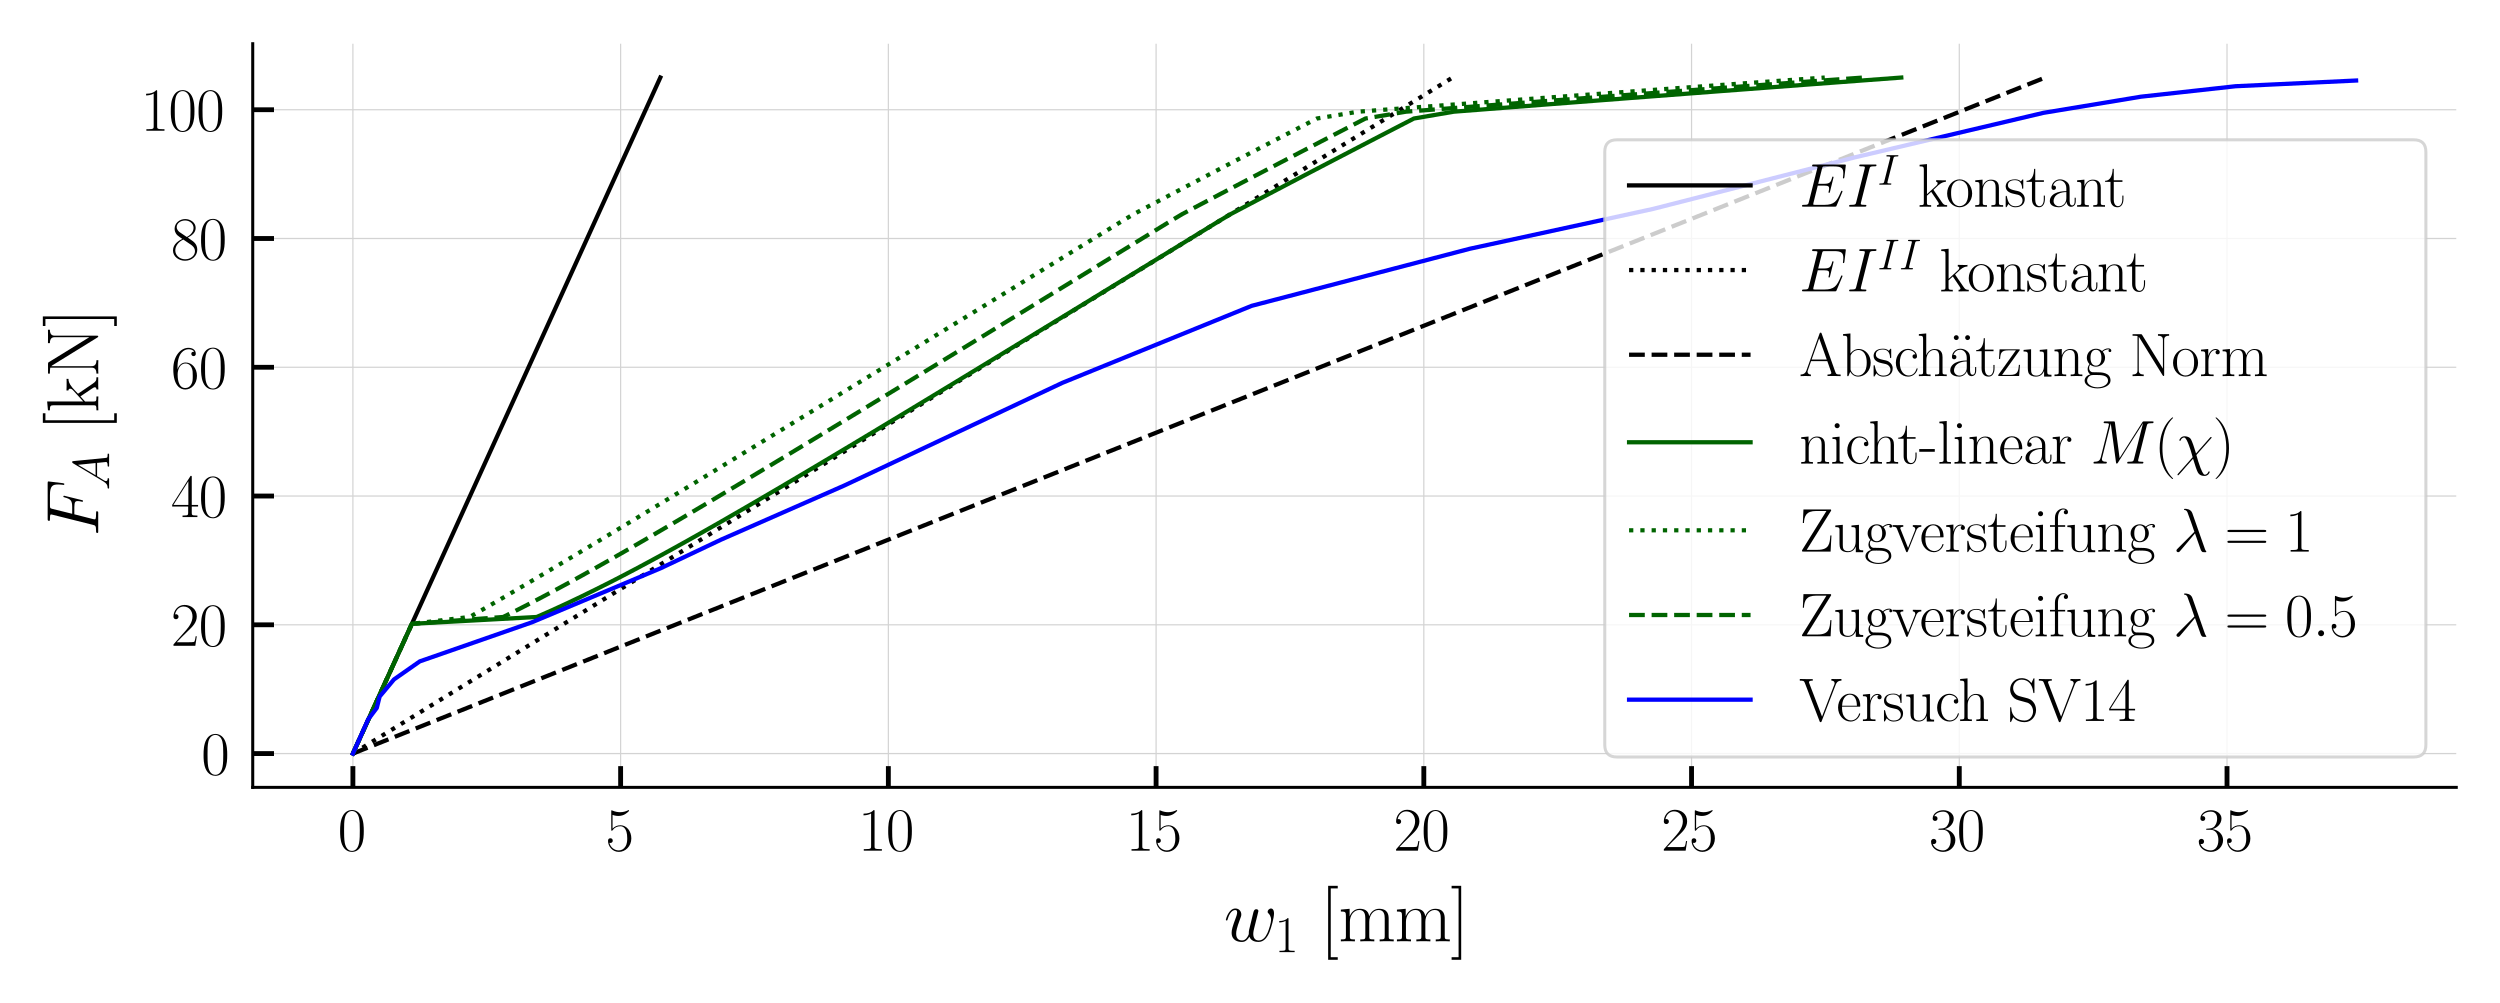 <?xml version="1.0" encoding="utf-8" standalone="no"?>
<!DOCTYPE svg PUBLIC "-//W3C//DTD SVG 1.1//EN"
  "http://www.w3.org/Graphics/SVG/1.1/DTD/svg11.dtd">
<svg xmlns:xlink="http://www.w3.org/1999/xlink" width="411.499pt" height="165.111pt" viewBox="0 0 411.499 165.111" xmlns="http://www.w3.org/2000/svg" version="1.1">
 <defs>
  <style type="text/css">*{stroke-linejoin: round; stroke-linecap: butt}</style>
 </defs>
 <g id="figure_1">
  <g id="patch_1">
   <path d="M 0 165.111 
L 411.499 165.111 
L 411.499 0 
L 0 0 
z
" style="fill: #ffffff"/>
  </g>
  <g id="axes_1">
   <g id="patch_2">
    <path d="M 41.599 129.6 
L 404.299 129.6 
L 404.299 7.2 
L 41.599 7.2 
z
" style="fill: #ffffff"/>
   </g>
   <g id="matplotlib.axis_1">
    <g id="xtick_1">
     <g id="line2d_1">
      <path d="M 58.086 129.6 
L 58.086 7.2 
" clip-path="url(#p70e5ecfa4f)" style="fill: none; stroke: #d3d3d3; stroke-width: 0.2; stroke-linecap: square"/>
     </g>
     <g id="line2d_2">
      <defs>
       <path id="ma77cb1d6ae" d="M 0 0 
L 0 -3.5 
" style="stroke: #000000; stroke-width: 0.8"/>
      </defs>
      <g>
       <use xlink:href="#ma77cb1d6ae" x="58.086" y="129.6" style="stroke: #000000; stroke-width: 0.8"/>
      </g>
     </g>
     <g id="text_1">
      <!-- $\mathdefault{0}$ -->
      <g transform="translate(55.595 140.018) scale(0.1 -0.1)">
       <defs>
        <path id="CMR17-30" d="M 2688 2025 
C 2688 2416 2682 3080 2413 3591 
C 2176 4039 1798 4198 1466 4198 
C 1158 4198 768 4058 525 3597 
C 269 3118 243 2524 243 2025 
C 243 1661 250 1106 448 619 
C 723 -39 1216 -128 1466 -128 
C 1760 -128 2208 -7 2470 600 
C 2662 1042 2688 1559 2688 2025 
z
M 1466 -26 
C 1056 -26 813 325 723 812 
C 653 1188 653 1738 653 2096 
C 653 2588 653 2997 736 3387 
C 858 3929 1216 4096 1466 4096 
C 1728 4096 2067 3923 2189 3400 
C 2272 3036 2278 2607 2278 2096 
C 2278 1680 2278 1169 2202 792 
C 2067 95 1690 -26 1466 -26 
z
" transform="scale(0.016)"/>
       </defs>
       <use xlink:href="#CMR17-30" transform="scale(0.996)"/>
      </g>
     </g>
    </g>
    <g id="xtick_2">
     <g id="line2d_3">
      <path d="M 102.154 129.6 
L 102.154 7.2 
" clip-path="url(#p70e5ecfa4f)" style="fill: none; stroke: #d3d3d3; stroke-width: 0.2; stroke-linecap: square"/>
     </g>
     <g id="line2d_4">
      <g>
       <use xlink:href="#ma77cb1d6ae" x="102.154" y="129.6" style="stroke: #000000; stroke-width: 0.8"/>
      </g>
     </g>
     <g id="text_2">
      <!-- $\mathdefault{5}$ -->
      <g transform="translate(99.663 140.018) scale(0.1 -0.1)">
       <defs>
        <path id="CMR17-35" d="M 730 3692 
C 794 3666 1056 3584 1325 3584 
C 1920 3584 2246 3911 2432 4100 
C 2432 4157 2432 4192 2394 4192 
C 2387 4192 2374 4192 2323 4163 
C 2099 4058 1837 3973 1517 3973 
C 1325 3973 1037 3999 723 4139 
C 653 4171 640 4171 634 4171 
C 602 4171 595 4164 595 4037 
L 595 2203 
C 595 2089 595 2057 659 2057 
C 691 2057 704 2070 736 2114 
C 941 2401 1222 2522 1542 2522 
C 1766 2522 2246 2382 2246 1289 
C 2246 1085 2246 715 2054 421 
C 1894 159 1645 25 1370 25 
C 947 25 518 320 403 814 
C 429 807 480 795 506 795 
C 589 795 749 840 749 1038 
C 749 1210 627 1280 506 1280 
C 358 1280 262 1190 262 1011 
C 262 454 704 -128 1382 -128 
C 2042 -128 2669 440 2669 1264 
C 2669 2030 2170 2624 1549 2624 
C 1222 2624 947 2503 730 2274 
L 730 3692 
z
" transform="scale(0.016)"/>
       </defs>
       <use xlink:href="#CMR17-35" transform="scale(0.996)"/>
      </g>
     </g>
    </g>
    <g id="xtick_3">
     <g id="line2d_5">
      <path d="M 146.223 129.6 
L 146.223 7.2 
" clip-path="url(#p70e5ecfa4f)" style="fill: none; stroke: #d3d3d3; stroke-width: 0.2; stroke-linecap: square"/>
     </g>
     <g id="line2d_6">
      <g>
       <use xlink:href="#ma77cb1d6ae" x="146.223" y="129.6" style="stroke: #000000; stroke-width: 0.8"/>
      </g>
     </g>
     <g id="text_3">
      <!-- $\mathdefault{10}$ -->
      <g transform="translate(141.241 140.018) scale(0.1 -0.1)">
       <defs>
        <path id="CMR17-31" d="M 1702 4058 
C 1702 4192 1696 4192 1606 4192 
C 1357 3916 979 3827 621 3827 
C 602 3827 570 3827 563 3808 
C 557 3795 557 3782 557 3648 
C 755 3648 1088 3686 1344 3839 
L 1344 461 
C 1344 236 1331 160 781 160 
L 589 160 
L 589 0 
C 896 0 1216 0 1523 0 
C 1830 0 2150 0 2458 0 
L 2458 160 
L 2266 160 
C 1715 160 1702 230 1702 458 
L 1702 4058 
z
" transform="scale(0.016)"/>
       </defs>
       <use xlink:href="#CMR17-31" transform="scale(0.996)"/>
       <use xlink:href="#CMR17-30" transform="translate(45.69 0) scale(0.996)"/>
      </g>
     </g>
    </g>
    <g id="xtick_4">
     <g id="line2d_7">
      <path d="M 190.291 129.6 
L 190.291 7.2 
" clip-path="url(#p70e5ecfa4f)" style="fill: none; stroke: #d3d3d3; stroke-width: 0.2; stroke-linecap: square"/>
     </g>
     <g id="line2d_8">
      <g>
       <use xlink:href="#ma77cb1d6ae" x="190.291" y="129.6" style="stroke: #000000; stroke-width: 0.8"/>
      </g>
     </g>
     <g id="text_4">
      <!-- $\mathdefault{15}$ -->
      <g transform="translate(185.31 140.018) scale(0.1 -0.1)">
       <use xlink:href="#CMR17-31" transform="scale(0.996)"/>
       <use xlink:href="#CMR17-35" transform="translate(45.69 0) scale(0.996)"/>
      </g>
     </g>
    </g>
    <g id="xtick_5">
     <g id="line2d_9">
      <path d="M 234.36 129.6 
L 234.36 7.2 
" clip-path="url(#p70e5ecfa4f)" style="fill: none; stroke: #d3d3d3; stroke-width: 0.2; stroke-linecap: square"/>
     </g>
     <g id="line2d_10">
      <g>
       <use xlink:href="#ma77cb1d6ae" x="234.36" y="129.6" style="stroke: #000000; stroke-width: 0.8"/>
      </g>
     </g>
     <g id="text_5">
      <!-- $\mathdefault{20}$ -->
      <g transform="translate(229.378 140.018) scale(0.1 -0.1)">
       <defs>
        <path id="CMR17-32" d="M 2669 989 
L 2554 989 
C 2490 536 2438 459 2413 420 
C 2381 369 1920 369 1830 369 
L 602 369 
C 832 619 1280 1072 1824 1597 
C 2214 1967 2669 2402 2669 3035 
C 2669 3790 2067 4224 1395 4224 
C 691 4224 262 3604 262 3030 
C 262 2780 448 2748 525 2748 
C 589 2748 781 2787 781 3010 
C 781 3207 614 3264 525 3264 
C 486 3264 448 3258 422 3245 
C 544 3790 915 4058 1306 4058 
C 1862 4058 2227 3617 2227 3035 
C 2227 2479 1901 2000 1536 1584 
L 262 146 
L 262 0 
L 2515 0 
L 2669 989 
z
" transform="scale(0.016)"/>
       </defs>
       <use xlink:href="#CMR17-32" transform="scale(0.996)"/>
       <use xlink:href="#CMR17-30" transform="translate(45.69 0) scale(0.996)"/>
      </g>
     </g>
    </g>
    <g id="xtick_6">
     <g id="line2d_11">
      <path d="M 278.428 129.6 
L 278.428 7.2 
" clip-path="url(#p70e5ecfa4f)" style="fill: none; stroke: #d3d3d3; stroke-width: 0.2; stroke-linecap: square"/>
     </g>
     <g id="line2d_12">
      <g>
       <use xlink:href="#ma77cb1d6ae" x="278.428" y="129.6" style="stroke: #000000; stroke-width: 0.8"/>
      </g>
     </g>
     <g id="text_6">
      <!-- $\mathdefault{25}$ -->
      <g transform="translate(273.447 140.018) scale(0.1 -0.1)">
       <use xlink:href="#CMR17-32" transform="scale(0.996)"/>
       <use xlink:href="#CMR17-35" transform="translate(45.69 0) scale(0.996)"/>
      </g>
     </g>
    </g>
    <g id="xtick_7">
     <g id="line2d_13">
      <path d="M 322.497 129.6 
L 322.497 7.2 
" clip-path="url(#p70e5ecfa4f)" style="fill: none; stroke: #d3d3d3; stroke-width: 0.2; stroke-linecap: square"/>
     </g>
     <g id="line2d_14">
      <g>
       <use xlink:href="#ma77cb1d6ae" x="322.497" y="129.6" style="stroke: #000000; stroke-width: 0.8"/>
      </g>
     </g>
     <g id="text_7">
      <!-- $\mathdefault{30}$ -->
      <g transform="translate(317.516 140.018) scale(0.1 -0.1)">
       <defs>
        <path id="CMR17-33" d="M 1414 2157 
C 1984 2157 2234 1662 2234 1090 
C 2234 320 1824 25 1453 25 
C 1114 25 563 194 390 693 
C 422 680 454 680 486 680 
C 640 680 755 782 755 948 
C 755 1133 614 1216 486 1216 
C 378 1216 211 1165 211 926 
C 211 335 787 -128 1466 -128 
C 2176 -128 2720 430 2720 1085 
C 2720 1707 2208 2157 1600 2227 
C 2086 2328 2554 2756 2554 3329 
C 2554 3820 2048 4179 1472 4179 
C 890 4179 378 3829 378 3329 
C 378 3110 544 3072 627 3072 
C 762 3072 877 3155 877 3321 
C 877 3486 762 3569 627 3569 
C 602 3569 570 3569 544 3557 
C 730 3959 1235 4032 1459 4032 
C 1683 4032 2106 3925 2106 3320 
C 2106 3143 2080 2828 1862 2550 
C 1670 2304 1453 2304 1242 2284 
C 1210 2284 1062 2269 1037 2269 
C 992 2263 966 2257 966 2208 
C 966 2163 973 2157 1101 2157 
L 1414 2157 
z
" transform="scale(0.016)"/>
       </defs>
       <use xlink:href="#CMR17-33" transform="scale(0.996)"/>
       <use xlink:href="#CMR17-30" transform="translate(45.69 0) scale(0.996)"/>
      </g>
     </g>
    </g>
    <g id="xtick_8">
     <g id="line2d_15">
      <path d="M 366.565 129.6 
L 366.565 7.2 
" clip-path="url(#p70e5ecfa4f)" style="fill: none; stroke: #d3d3d3; stroke-width: 0.2; stroke-linecap: square"/>
     </g>
     <g id="line2d_16">
      <g>
       <use xlink:href="#ma77cb1d6ae" x="366.565" y="129.6" style="stroke: #000000; stroke-width: 0.8"/>
      </g>
     </g>
     <g id="text_8">
      <!-- $\mathdefault{35}$ -->
      <g transform="translate(361.584 140.018) scale(0.1 -0.1)">
       <use xlink:href="#CMR17-33" transform="scale(0.996)"/>
       <use xlink:href="#CMR17-35" transform="translate(45.69 0) scale(0.996)"/>
      </g>
     </g>
    </g>
    <g id="text_9">
     <!-- $w_{1}$ [mm] -->
     <g transform="translate(201.441 154.922) scale(0.12 -0.12)">
      <defs>
       <path id="CMMI12-77" d="M 2202 390 
C 2342 6 2739 -64 2982 -64 
C 3469 -64 3757 358 3936 798 
C 4083 1169 4320 2012 4320 2389 
C 4320 2778 4122 2816 4064 2816 
C 3910 2816 3770 2663 3770 2535 
C 3770 2459 3814 2414 3846 2389 
C 3904 2331 4070 2159 4070 1827 
C 4070 1609 3891 1009 3757 709 
C 3578 319 3341 64 3008 64 
C 2650 64 2534 332 2534 626 
C 2534 811 2592 1035 2618 1143 
L 2886 2216 
C 2918 2344 2976 2567 2976 2593 
C 2976 2689 2899 2753 2803 2753 
C 2618 2753 2573 2593 2534 2440 
C 2470 2191 2202 1111 2176 971 
C 2150 862 2150 792 2150 651 
C 2150 498 1946 255 1939 243 
C 1869 172 1766 64 1568 64 
C 1062 64 1062 543 1062 651 
C 1062 856 1107 1137 1395 1897 
C 1472 2095 1504 2178 1504 2305 
C 1504 2574 1312 2816 998 2816 
C 410 2816 173 1890 173 1839 
C 173 1814 198 1782 243 1782 
C 301 1782 307 1807 333 1896 
C 493 2454 742 2682 979 2682 
C 1043 2682 1146 2682 1146 2478 
C 1146 2446 1146 2312 1037 2031 
C 736 1233 672 971 672 728 
C 672 57 1222 -64 1549 -64 
C 1658 -64 1946 -64 2202 390 
z
" transform="scale(0.016)"/>
       <path id="CMR17-5b" d="M 1504 -1600 
L 1504 -1377 
L 902 -1377 
L 902 4544 
L 1504 4544 
L 1504 4767 
L 678 4767 
L 678 -1600 
L 1504 -1600 
z
" transform="scale(0.016)"/>
       <path id="CMR17-6d" d="M 4326 1933 
C 4326 2252 4269 2790 3507 2790 
C 3072 2790 2771 2496 2656 2151 
L 2650 2151 
C 2573 2676 2195 2790 1837 2790 
C 1331 2790 1069 2400 973 2144 
L 966 2144 
L 966 2790 
L 211 2720 
L 211 2554 
C 589 2554 646 2515 646 2208 
L 646 428 
C 646 184 621 153 211 153 
L 211 -13 
C 365 0 646 0 813 0 
C 979 0 1267 0 1421 -13 
L 1421 153 
C 1011 153 986 178 986 428 
L 986 1658 
C 986 2247 1344 2688 1792 2688 
C 2266 2688 2317 2266 2317 1958 
L 2317 428 
C 2317 184 2291 153 1882 153 
L 1882 -13 
C 2035 0 2317 0 2483 0 
C 2650 0 2938 0 3091 -13 
L 3091 153 
C 2682 153 2656 178 2656 428 
L 2656 1658 
C 2656 2247 3014 2688 3462 2688 
C 3936 2688 3987 2266 3987 1958 
L 3987 428 
C 3987 184 3962 153 3552 153 
L 3552 -13 
C 3706 0 3987 0 4154 0 
C 4320 0 4608 0 4762 -13 
L 4762 153 
C 4352 153 4326 178 4326 428 
L 4326 1933 
z
" transform="scale(0.016)"/>
       <path id="CMR17-5d" d="M 915 4767 
L 90 4767 
L 90 4544 
L 691 4544 
L 691 -1377 
L 90 -1377 
L 90 -1600 
L 915 -1600 
L 915 4767 
z
" transform="scale(0.016)"/>
      </defs>
      <use xlink:href="#CMMI12-77" transform="scale(0.996)"/>
      <use xlink:href="#CMR17-31" transform="translate(69.732 -14.944) scale(0.697)"/>
      <use xlink:href="#CMR17-5b" transform="translate(132.289 0) scale(0.996)"/>
      <use xlink:href="#CMR17-6d" transform="translate(157.16 0) scale(0.996)"/>
      <use xlink:href="#CMR17-6d" transform="translate(234.08 0) scale(0.996)"/>
      <use xlink:href="#CMR17-5d" transform="translate(311 0) scale(0.996)"/>
     </g>
    </g>
   </g>
   <g id="matplotlib.axis_2">
    <g id="ytick_1">
     <g id="line2d_17">
      <path d="M 41.599 124.036 
L 404.299 124.036 
" clip-path="url(#p70e5ecfa4f)" style="fill: none; stroke: #d3d3d3; stroke-width: 0.2; stroke-linecap: square"/>
     </g>
     <g id="line2d_18">
      <defs>
       <path id="m862b41ce70" d="M 0 0 
L 3.5 0 
" style="stroke: #000000; stroke-width: 0.8"/>
      </defs>
      <g>
       <use xlink:href="#m862b41ce70" x="41.599" y="124.036" style="stroke: #000000; stroke-width: 0.8"/>
      </g>
     </g>
     <g id="text_10">
      <!-- $\mathdefault{0}$ -->
      <g transform="translate(33.118 127.496) scale(0.1 -0.1)">
       <use xlink:href="#CMR17-30" transform="scale(0.996)"/>
      </g>
     </g>
    </g>
    <g id="ytick_2">
     <g id="line2d_19">
      <path d="M 41.599 102.842 
L 404.299 102.842 
" clip-path="url(#p70e5ecfa4f)" style="fill: none; stroke: #d3d3d3; stroke-width: 0.2; stroke-linecap: square"/>
     </g>
     <g id="line2d_20">
      <g>
       <use xlink:href="#m862b41ce70" x="41.599" y="102.842" style="stroke: #000000; stroke-width: 0.8"/>
      </g>
     </g>
     <g id="text_11">
      <!-- $\mathdefault{20}$ -->
      <g transform="translate(28.137 106.301) scale(0.1 -0.1)">
       <use xlink:href="#CMR17-32" transform="scale(0.996)"/>
       <use xlink:href="#CMR17-30" transform="translate(45.69 0) scale(0.996)"/>
      </g>
     </g>
    </g>
    <g id="ytick_3">
     <g id="line2d_21">
      <path d="M 41.599 81.647 
L 404.299 81.647 
" clip-path="url(#p70e5ecfa4f)" style="fill: none; stroke: #d3d3d3; stroke-width: 0.2; stroke-linecap: square"/>
     </g>
     <g id="line2d_22">
      <g>
       <use xlink:href="#m862b41ce70" x="41.599" y="81.647" style="stroke: #000000; stroke-width: 0.8"/>
      </g>
     </g>
     <g id="text_12">
      <!-- $\mathdefault{40}$ -->
      <g transform="translate(28.137 85.106) scale(0.1 -0.1)">
       <defs>
        <path id="CMR17-34" d="M 2150 4122 
C 2150 4256 2144 4256 2029 4256 
L 128 1254 
L 128 1088 
L 1779 1088 
L 1779 457 
C 1779 224 1766 160 1318 160 
L 1197 160 
L 1197 0 
C 1402 0 1747 0 1965 0 
C 2182 0 2528 0 2733 0 
L 2733 160 
L 2611 160 
C 2163 160 2150 224 2150 457 
L 2150 1088 
L 2803 1088 
L 2803 1254 
L 2150 1254 
L 2150 4122 
z
M 1798 3703 
L 1798 1254 
L 256 1254 
L 1798 3703 
z
" transform="scale(0.016)"/>
       </defs>
       <use xlink:href="#CMR17-34" transform="scale(0.996)"/>
       <use xlink:href="#CMR17-30" transform="translate(45.69 0) scale(0.996)"/>
      </g>
     </g>
    </g>
    <g id="ytick_4">
     <g id="line2d_23">
      <path d="M 41.599 60.452 
L 404.299 60.452 
" clip-path="url(#p70e5ecfa4f)" style="fill: none; stroke: #d3d3d3; stroke-width: 0.2; stroke-linecap: square"/>
     </g>
     <g id="line2d_24">
      <g>
       <use xlink:href="#m862b41ce70" x="41.599" y="60.452" style="stroke: #000000; stroke-width: 0.8"/>
      </g>
     </g>
     <g id="text_13">
      <!-- $\mathdefault{60}$ -->
      <g transform="translate(28.137 63.911) scale(0.1 -0.1)">
       <defs>
        <path id="CMR17-36" d="M 678 2176 
C 678 3690 1395 4032 1811 4032 
C 1946 4032 2272 4009 2400 3776 
C 2298 3776 2106 3776 2106 3553 
C 2106 3381 2246 3323 2336 3323 
C 2394 3323 2566 3348 2566 3560 
C 2566 3954 2246 4179 1805 4179 
C 1043 4179 243 3390 243 1984 
C 243 253 966 -128 1478 -128 
C 2099 -128 2688 427 2688 1283 
C 2688 2081 2170 2662 1517 2662 
C 1126 2662 838 2407 678 1960 
L 678 2176 
z
M 1478 25 
C 691 25 691 1200 691 1436 
C 691 1896 909 2560 1504 2560 
C 1613 2560 1926 2560 2138 2120 
C 2253 1870 2253 1609 2253 1289 
C 2253 944 2253 690 2118 434 
C 1978 171 1773 25 1478 25 
z
" transform="scale(0.016)"/>
       </defs>
       <use xlink:href="#CMR17-36" transform="scale(0.996)"/>
       <use xlink:href="#CMR17-30" transform="translate(45.69 0) scale(0.996)"/>
      </g>
     </g>
    </g>
    <g id="ytick_5">
     <g id="line2d_25">
      <path d="M 41.599 39.257 
L 404.299 39.257 
" clip-path="url(#p70e5ecfa4f)" style="fill: none; stroke: #d3d3d3; stroke-width: 0.2; stroke-linecap: square"/>
     </g>
     <g id="line2d_26">
      <g>
       <use xlink:href="#m862b41ce70" x="41.599" y="39.257" style="stroke: #000000; stroke-width: 0.8"/>
      </g>
     </g>
     <g id="text_14">
      <!-- $\mathdefault{80}$ -->
      <g transform="translate(28.137 42.716) scale(0.1 -0.1)">
       <defs>
        <path id="CMR17-38" d="M 1741 2264 
C 2144 2467 2554 2773 2554 3263 
C 2554 3841 1990 4179 1472 4179 
C 890 4179 378 3759 378 3180 
C 378 3021 416 2747 666 2505 
C 730 2442 998 2251 1171 2130 
C 883 1983 211 1634 211 934 
C 211 279 838 -128 1459 -128 
C 2144 -128 2720 362 2720 1010 
C 2720 1590 2330 1857 2074 2029 
L 1741 2264 
z
M 902 2822 
C 851 2854 595 3051 595 3351 
C 595 3739 998 4032 1459 4032 
C 1965 4032 2336 3676 2336 3262 
C 2336 2669 1670 2331 1638 2331 
C 1632 2331 1626 2331 1574 2370 
L 902 2822 
z
M 2080 1519 
C 2176 1449 2483 1240 2483 851 
C 2483 381 2010 25 1472 25 
C 890 25 448 438 448 940 
C 448 1443 838 1862 1280 2060 
L 2080 1519 
z
" transform="scale(0.016)"/>
       </defs>
       <use xlink:href="#CMR17-38" transform="scale(0.996)"/>
       <use xlink:href="#CMR17-30" transform="translate(45.69 0) scale(0.996)"/>
      </g>
     </g>
    </g>
    <g id="ytick_6">
     <g id="line2d_27">
      <path d="M 41.599 18.062 
L 404.299 18.062 
" clip-path="url(#p70e5ecfa4f)" style="fill: none; stroke: #d3d3d3; stroke-width: 0.2; stroke-linecap: square"/>
     </g>
     <g id="line2d_28">
      <g>
       <use xlink:href="#m862b41ce70" x="41.599" y="18.062" style="stroke: #000000; stroke-width: 0.8"/>
      </g>
     </g>
     <g id="text_15">
      <!-- $\mathdefault{100}$ -->
      <g transform="translate(23.155 21.522) scale(0.1 -0.1)">
       <use xlink:href="#CMR17-31" transform="scale(0.996)"/>
       <use xlink:href="#CMR17-30" transform="translate(45.69 0) scale(0.996)"/>
       <use xlink:href="#CMR17-30" transform="translate(91.381 0) scale(0.996)"/>
      </g>
     </g>
    </g>
    <g id="text_16">
     <!-- $F_{A}$ [kN] -->
     <g transform="translate(16.166 88.289) rotate(-90) scale(0.12 -0.12)">
      <defs>
       <path id="CMMI12-46" d="M 1901 2055 
L 2515 2055 
C 3002 2055 3040 1946 3040 1761 
C 3040 1678 3027 1589 2995 1448 
C 2982 1423 2976 1391 2976 1378 
C 2976 1333 3002 1308 3046 1308 
C 3098 1308 3104 1333 3130 1435 
L 3501 2935 
C 3501 2961 3482 2999 3437 2999 
C 3379 2999 3373 2974 3347 2863 
C 3213 2376 3085 2240 2528 2240 
L 1946 2240 
L 2362 3926 
C 2419 4154 2432 4154 2694 4154 
L 3552 4154 
C 4352 4154 4467 3918 4467 3464 
C 4467 3426 4467 3285 4448 3119 
C 4442 3094 4429 3011 4429 2985 
C 4429 2934 4461 2915 4499 2915 
C 4544 2915 4570 2941 4582 3055 
L 4717 4174 
C 4717 4195 4730 4263 4730 4277 
C 4730 4352 4672 4352 4557 4352 
L 1523 4352 
C 1402 4352 1338 4352 1338 4229 
C 1338 4154 1382 4154 1491 4154 
C 1888 4154 1888 4113 1888 4050 
C 1888 4018 1882 3992 1862 3922 
L 998 473 
C 941 249 928 185 480 185 
C 358 185 294 185 294 70 
C 294 0 352 0 390 0 
C 512 0 640 0 762 0 
L 1594 0 
C 1734 0 1888 0 2029 0 
C 2086 0 2163 0 2163 115 
C 2163 185 2125 185 1984 185 
C 1478 185 1466 229 1466 324 
C 1466 356 1478 406 1491 449 
L 1901 2055 
z
" transform="scale(0.016)"/>
       <path id="CMMI12-41" d="M 1088 691 
C 864 314 646 186 339 186 
C 269 180 218 180 218 58 
C 218 24 250 0 294 0 
C 410 0 698 0 813 0 
C 998 0 1203 0 1382 0 
C 1421 0 1498 0 1498 122 
C 1498 180 1446 186 1408 186 
C 1261 186 1139 236 1139 388 
C 1139 476 1178 546 1261 685 
L 1747 1479 
L 3379 1479 
C 3386 1423 3386 1373 3392 1316 
C 3411 1152 3488 495 3488 376 
C 3488 186 3162 186 3059 186 
C 2989 186 2918 186 2918 70 
C 2918 0 2976 0 3014 0 
C 3123 0 3251 0 3360 0 
L 3725 0 
C 4115 0 4397 0 4403 0 
C 4448 0 4518 0 4518 122 
C 4518 186 4461 186 4365 186 
C 4013 186 4006 244 3987 434 
L 3597 4404 
C 3584 4531 3558 4544 3488 4544 
C 3424 4544 3386 4531 3328 4435 
L 1088 691 
z
M 1856 1664 
L 3142 3819 
L 3360 1664 
L 1856 1664 
z
" transform="scale(0.016)"/>
       <path id="CMR17-6b" d="M 1670 1673 
C 1664 1686 1632 1724 1632 1743 
C 1632 1756 2086 2171 2144 2222 
C 2509 2528 2739 2560 2906 2560 
L 2906 2733 
C 2867 2733 2854 2733 2848 2720 
L 2534 2720 
C 2355 2720 2080 2720 1907 2733 
L 1907 2566 
C 1997 2559 2061 2508 2061 2419 
C 2061 2291 1933 2170 1926 2170 
L 960 1289 
L 960 4396 
L 198 4326 
L 198 4160 
C 576 4160 634 4122 634 3817 
L 634 426 
C 634 184 608 153 198 153 
L 198 -13 
C 352 0 634 0 794 0 
C 954 0 1235 0 1389 -13 
L 1389 153 
C 979 153 954 178 954 428 
L 954 1130 
L 1395 1532 
L 2042 574 
C 2118 459 2182 369 2182 286 
C 2182 172 2067 153 1990 153 
L 1990 -13 
C 2144 0 2419 0 2579 0 
C 2694 0 2931 0 3040 0 
L 3040 153 
C 2739 153 2669 210 2477 491 
L 1670 1673 
z
" transform="scale(0.016)"/>
       <path id="CMR17-4e" d="M 1312 4250 
C 1267 4320 1261 4320 1139 4320 
L 326 4320 
L 326 4160 
L 448 4160 
C 704 4160 819 4129 838 4122 
L 838 610 
C 838 451 838 153 326 153 
L 326 -13 
C 474 0 742 0 902 0 
C 1062 0 1331 0 1478 -13 
L 1478 153 
C 966 153 966 451 966 610 
L 966 4033 
C 1011 3995 1011 3982 1056 3919 
L 3430 76 
C 3475 0 3494 0 3526 0 
C 3590 0 3590 19 3590 139 
L 3590 3705 
C 3590 3863 3590 4160 4102 4160 
L 4102 4326 
C 3955 4320 3686 4320 3526 4320 
C 3366 4320 3098 4320 2950 4326 
L 2950 4160 
C 3462 4160 3462 3862 3462 3703 
L 3462 763 
L 1312 4250 
z
" transform="scale(0.016)"/>
      </defs>
      <use xlink:href="#CMMI12-46" transform="scale(0.996)"/>
      <use xlink:href="#CMMI12-41" transform="translate(63.148 -14.944) scale(0.697)"/>
      <use xlink:href="#CMR17-5b" transform="translate(144.912 0) scale(0.996)"/>
      <use xlink:href="#CMR17-6b" transform="translate(169.783 0) scale(0.996)"/>
      <use xlink:href="#CMR17-4e" transform="translate(218.076 0) scale(0.996)"/>
      <use xlink:href="#CMR17-5d" transform="translate(287.148 0) scale(0.996)"/>
     </g>
    </g>
   </g>
   <g id="line2d_29">
    <path d="M 58.086 124.035 
L 58.597 122.911 
L 59.108 121.787 
L 59.619 120.663 
L 60.131 119.539 
L 60.642 118.416 
L 61.153 117.292 
L 61.664 116.168 
L 62.175 115.044 
L 62.686 113.92 
L 63.197 112.796 
L 63.708 111.672 
L 64.22 110.548 
L 64.731 109.424 
L 65.242 108.3 
L 65.753 107.176 
L 66.264 106.052 
L 66.775 104.928 
L 67.286 103.804 
L 67.797 102.68 
L 68.309 101.556 
L 68.82 100.432 
L 69.331 99.308 
L 69.842 98.184 
L 70.353 97.06 
L 70.864 95.936 
L 71.375 94.812 
L 71.887 93.688 
L 72.398 92.565 
L 72.909 91.441 
L 73.42 90.317 
L 73.931 89.193 
L 74.442 88.069 
L 74.953 86.945 
L 75.464 85.821 
L 75.976 84.697 
L 76.487 83.573 
L 76.998 82.449 
L 77.509 81.325 
L 78.02 80.201 
L 78.531 79.077 
L 79.042 77.953 
L 79.554 76.829 
L 80.065 75.705 
L 80.576 74.581 
L 81.087 73.457 
L 81.598 72.333 
L 82.109 71.209 
L 82.62 70.085 
L 83.131 68.961 
L 83.643 67.837 
L 84.154 66.714 
L 84.665 65.59 
L 85.176 64.466 
L 85.687 63.342 
L 86.198 62.218 
L 86.709 61.094 
L 87.22 59.97 
L 87.732 58.846 
L 88.243 57.722 
L 88.754 56.598 
L 89.265 55.474 
L 89.776 54.35 
L 90.287 53.226 
L 90.798 52.102 
L 91.31 50.978 
L 91.821 49.854 
L 92.332 48.73 
L 92.843 47.606 
L 93.354 46.482 
L 93.865 45.358 
L 94.376 44.234 
L 94.887 43.11 
L 95.399 41.986 
L 95.91 40.863 
L 96.421 39.739 
L 96.932 38.615 
L 97.443 37.491 
L 97.954 36.367 
L 98.465 35.243 
L 98.976 34.119 
L 99.488 32.995 
L 99.999 31.871 
L 100.51 30.747 
L 101.021 29.623 
L 101.532 28.499 
L 102.043 27.375 
L 102.554 26.251 
L 103.066 25.127 
L 103.577 24.003 
L 104.088 22.879 
L 104.599 21.755 
L 105.11 20.631 
L 105.621 19.507 
L 106.132 18.383 
L 106.643 17.259 
L 107.155 16.136 
L 107.666 15.012 
L 108.177 13.888 
L 108.688 12.764 
" clip-path="url(#p70e5ecfa4f)" style="fill: none; stroke: #000000; stroke-width: 0.7; stroke-linecap: square"/>
   </g>
   <g id="line2d_30">
    <path d="M 58.087 124.035 
L 59.916 122.911 
L 61.744 121.787 
L 63.572 120.663 
L 65.401 119.539 
L 67.229 118.416 
L 69.057 117.292 
L 70.886 116.168 
L 72.714 115.044 
L 74.542 113.92 
L 76.371 112.796 
L 78.199 111.672 
L 80.027 110.548 
L 81.856 109.424 
L 83.684 108.3 
L 85.512 107.176 
L 87.341 106.052 
L 89.169 104.928 
L 90.997 103.804 
L 92.826 102.68 
L 94.654 101.556 
L 96.482 100.432 
L 98.311 99.308 
L 100.139 98.184 
L 101.967 97.06 
L 103.796 95.936 
L 105.624 94.812 
L 107.452 93.688 
L 109.281 92.565 
L 111.109 91.441 
L 112.937 90.317 
L 114.766 89.193 
L 116.594 88.069 
L 118.422 86.945 
L 120.251 85.821 
L 122.079 84.697 
L 123.907 83.573 
L 125.736 82.449 
L 127.564 81.325 
L 129.392 80.201 
L 131.221 79.077 
L 133.049 77.953 
L 134.877 76.829 
L 136.706 75.705 
L 138.534 74.581 
L 140.362 73.457 
L 142.191 72.333 
L 144.019 71.209 
L 145.847 70.085 
L 147.676 68.961 
L 149.504 67.837 
L 151.332 66.714 
L 153.161 65.59 
L 154.989 64.466 
L 156.818 63.342 
L 158.646 62.218 
L 160.474 61.094 
L 162.303 59.97 
L 164.131 58.846 
L 165.959 57.722 
L 167.788 56.598 
L 169.616 55.474 
L 171.444 54.35 
L 173.273 53.226 
L 175.101 52.102 
L 176.929 50.978 
L 178.758 49.854 
L 180.586 48.73 
L 182.414 47.606 
L 184.243 46.482 
L 186.071 45.358 
L 187.899 44.234 
L 189.728 43.11 
L 191.556 41.986 
L 193.384 40.863 
L 195.213 39.739 
L 197.041 38.615 
L 198.869 37.491 
L 200.698 36.367 
L 202.526 35.243 
L 204.354 34.119 
L 206.183 32.995 
L 208.011 31.871 
L 209.839 30.747 
L 211.668 29.623 
L 213.496 28.499 
L 215.324 27.375 
L 217.153 26.251 
L 218.981 25.127 
L 220.809 24.003 
L 222.638 22.879 
L 224.466 21.755 
L 226.294 20.631 
L 228.123 19.507 
L 229.951 18.383 
L 231.779 17.259 
L 233.608 16.136 
L 235.436 15.012 
L 237.264 13.888 
L 239.093 12.764 
" clip-path="url(#p70e5ecfa4f)" style="fill: none; stroke-dasharray: 0.7,1.155; stroke-dashoffset: 0; stroke: #000000; stroke-width: 0.7"/>
   </g>
   <g id="line2d_31">
    <path d="M 58.088 124.035 
L 60.902 122.911 
L 63.715 121.787 
L 66.529 120.663 
L 69.343 119.539 
L 72.156 118.416 
L 74.97 117.292 
L 77.783 116.168 
L 80.597 115.044 
L 83.411 113.92 
L 86.224 112.796 
L 89.038 111.672 
L 91.852 110.548 
L 94.665 109.424 
L 97.479 108.3 
L 100.292 107.176 
L 103.106 106.052 
L 105.92 104.928 
L 108.733 103.804 
L 111.547 102.68 
L 114.36 101.556 
L 117.174 100.432 
L 119.988 99.308 
L 122.801 98.184 
L 125.615 97.06 
L 128.429 95.936 
L 131.242 94.812 
L 134.056 93.688 
L 136.869 92.565 
L 139.683 91.441 
L 142.497 90.317 
L 145.31 89.193 
L 148.124 88.069 
L 150.937 86.945 
L 153.751 85.821 
L 156.565 84.697 
L 159.378 83.573 
L 162.192 82.449 
L 165.006 81.325 
L 167.819 80.201 
L 170.633 79.077 
L 173.446 77.953 
L 176.26 76.829 
L 179.074 75.705 
L 181.887 74.581 
L 184.701 73.457 
L 187.514 72.333 
L 190.328 71.209 
L 193.142 70.085 
L 195.955 68.961 
L 198.769 67.837 
L 201.582 66.714 
L 204.396 65.59 
L 207.21 64.466 
L 210.023 63.342 
L 212.837 62.218 
L 215.651 61.094 
L 218.464 59.97 
L 221.278 58.846 
L 224.091 57.722 
L 226.905 56.598 
L 229.719 55.474 
L 232.532 54.35 
L 235.346 53.226 
L 238.159 52.102 
L 240.973 50.978 
L 243.787 49.854 
L 246.6 48.73 
L 249.414 47.606 
L 252.228 46.482 
L 255.041 45.358 
L 257.855 44.234 
L 260.668 43.11 
L 263.482 41.986 
L 266.296 40.863 
L 269.109 39.739 
L 271.923 38.615 
L 274.736 37.491 
L 277.55 36.367 
L 280.364 35.243 
L 283.177 34.119 
L 285.991 32.995 
L 288.805 31.871 
L 291.618 30.747 
L 294.432 29.623 
L 297.245 28.499 
L 300.059 27.375 
L 302.873 26.251 
L 305.686 25.127 
L 308.5 24.003 
L 311.313 22.879 
L 314.127 21.755 
L 316.941 20.631 
L 319.754 19.507 
L 322.568 18.383 
L 325.381 17.259 
L 328.195 16.136 
L 331.009 15.012 
L 333.822 13.888 
L 336.636 12.764 
" clip-path="url(#p70e5ecfa4f)" style="fill: none; stroke-dasharray: 2.59,1.12; stroke-dashoffset: 0; stroke: #000000; stroke-width: 0.7"/>
   </g>
   <g id="line2d_32">
    <path d="M 58.086 124.035 
L 58.597 122.911 
L 59.108 121.787 
L 59.619 120.663 
L 60.131 119.539 
L 60.642 118.416 
L 61.153 117.292 
L 61.664 116.168 
L 62.175 115.044 
L 62.686 113.92 
L 63.197 112.796 
L 63.708 111.672 
L 64.22 110.548 
L 64.731 109.424 
L 65.242 108.3 
L 65.753 107.176 
L 66.264 106.052 
L 66.775 104.928 
L 67.286 103.804 
L 67.797 102.68 
L 88.339 101.556 
L 90.892 100.432 
L 93.336 99.308 
L 95.695 98.184 
L 97.986 97.06 
L 100.229 95.936 
L 102.412 94.812 
L 104.553 93.688 
L 106.653 92.565 
L 108.727 91.441 
L 110.775 90.317 
L 112.8 89.193 
L 114.801 88.069 
L 116.782 86.945 
L 118.759 85.821 
L 120.709 84.697 
L 122.656 83.573 
L 124.593 82.449 
L 126.513 81.325 
L 128.432 80.201 
L 130.335 79.077 
L 132.237 77.953 
L 134.131 76.829 
L 136.018 75.705 
L 137.904 74.581 
L 139.783 73.457 
L 141.66 72.333 
L 143.532 71.209 
L 145.398 70.085 
L 147.263 68.961 
L 149.126 67.837 
L 150.985 66.714 
L 152.843 65.59 
L 154.697 64.466 
L 156.55 63.342 
L 158.402 62.218 
L 160.253 61.094 
L 162.1 59.97 
L 163.947 58.846 
L 165.791 57.722 
L 167.636 56.598 
L 169.478 55.474 
L 171.32 54.35 
L 173.159 53.226 
L 175 52.102 
L 176.838 50.978 
L 178.676 49.854 
L 180.513 48.73 
L 182.349 47.606 
L 184.185 46.482 
L 186.02 45.358 
L 187.856 44.234 
L 189.69 43.11 
L 191.523 41.986 
L 193.356 40.863 
L 195.189 39.739 
L 197.021 38.615 
L 198.853 37.491 
L 200.684 36.367 
L 202.567 35.243 
L 204.696 34.119 
L 206.829 32.995 
L 208.966 31.871 
L 211.109 30.747 
L 213.255 29.623 
L 215.406 28.499 
L 217.56 27.375 
L 219.717 26.251 
L 221.878 25.127 
L 224.042 24.003 
L 226.209 22.879 
L 228.379 21.755 
L 230.552 20.631 
L 232.727 19.507 
L 239.295 18.383 
L 253.705 17.259 
L 268.282 16.136 
L 283.02 15.012 
L 297.911 13.888 
L 312.949 12.764 
" clip-path="url(#p70e5ecfa4f)" style="fill: none; stroke: #006400; stroke-width: 0.7; stroke-linecap: square"/>
   </g>
   <g id="line2d_33">
    <path d="M 58.086 124.035 
L 58.597 122.911 
L 59.108 121.787 
L 59.619 120.663 
L 60.131 119.539 
L 60.642 118.416 
L 61.153 117.292 
L 61.664 116.168 
L 62.175 115.044 
L 62.686 113.92 
L 63.197 112.796 
L 63.708 111.672 
L 64.22 110.548 
L 64.731 109.424 
L 65.242 108.3 
L 65.753 107.176 
L 66.264 106.052 
L 66.775 104.928 
L 67.286 103.804 
L 67.797 102.68 
L 77.3 101.556 
L 79.266 100.432 
L 81.213 99.308 
L 83.144 98.184 
L 85.064 97.06 
L 86.979 95.936 
L 88.88 94.812 
L 90.774 93.688 
L 92.659 92.565 
L 94.54 91.441 
L 96.417 90.317 
L 98.288 89.193 
L 100.155 88.069 
L 102.018 86.945 
L 103.882 85.821 
L 105.737 84.697 
L 107.594 83.573 
L 109.45 82.449 
L 111.3 81.325 
L 113.151 80.201 
L 114.998 79.077 
L 116.845 77.953 
L 118.69 76.829 
L 120.534 75.705 
L 122.378 74.581 
L 124.219 73.457 
L 126.061 72.333 
L 127.902 71.209 
L 129.74 70.085 
L 131.579 68.961 
L 133.418 67.837 
L 135.255 66.714 
L 137.092 65.59 
L 138.927 64.466 
L 140.763 63.342 
L 142.599 62.218 
L 144.434 61.094 
L 146.269 59.97 
L 148.103 58.846 
L 149.936 57.722 
L 151.77 56.598 
L 153.603 55.474 
L 155.435 54.35 
L 157.267 53.226 
L 159.1 52.102 
L 160.931 50.978 
L 162.763 49.854 
L 164.594 48.73 
L 166.425 47.606 
L 168.256 46.482 
L 170.087 45.358 
L 171.918 44.234 
L 173.748 43.11 
L 175.579 41.986 
L 177.408 40.863 
L 179.239 39.739 
L 181.069 38.615 
L 182.898 37.491 
L 184.728 36.367 
L 186.61 35.243 
L 188.738 34.119 
L 190.871 32.995 
L 193.009 31.871 
L 195.151 30.747 
L 197.297 29.623 
L 199.447 28.499 
L 201.601 27.375 
L 203.758 26.251 
L 205.918 25.127 
L 208.082 24.003 
L 210.249 22.879 
L 212.419 21.755 
L 214.591 20.631 
L 216.766 19.507 
L 223.554 18.383 
L 238.577 17.259 
L 253.777 16.136 
L 269.144 15.012 
L 284.673 13.888 
L 300.355 12.764 
" clip-path="url(#p70e5ecfa4f)" style="fill: none; stroke-dasharray: 0.7,1.155; stroke-dashoffset: 0; stroke: #006400; stroke-width: 0.7"/>
   </g>
   <g id="line2d_34">
    <path d="M 58.086 124.035 
L 58.597 122.911 
L 59.108 121.787 
L 59.619 120.663 
L 60.131 119.539 
L 60.642 118.416 
L 61.153 117.292 
L 61.664 116.168 
L 62.175 115.044 
L 62.686 113.92 
L 63.197 112.796 
L 63.708 111.672 
L 64.22 110.548 
L 64.731 109.424 
L 65.242 108.3 
L 65.753 107.176 
L 66.264 106.052 
L 66.775 104.928 
L 67.286 103.804 
L 67.797 102.68 
L 82.819 101.556 
L 85.079 100.432 
L 87.275 99.308 
L 89.419 98.184 
L 91.525 97.06 
L 93.604 95.936 
L 95.646 94.812 
L 97.663 93.688 
L 99.656 92.565 
L 101.634 91.441 
L 103.596 90.317 
L 105.544 89.193 
L 107.478 88.069 
L 109.4 86.945 
L 111.32 85.821 
L 113.223 84.697 
L 115.125 83.573 
L 117.021 82.449 
L 118.907 81.325 
L 120.791 80.201 
L 122.666 79.077 
L 124.541 77.953 
L 126.411 76.829 
L 128.276 75.705 
L 130.141 74.581 
L 132.001 73.457 
L 133.861 72.333 
L 135.717 71.209 
L 137.569 70.085 
L 139.421 68.961 
L 141.272 67.837 
L 143.12 66.714 
L 144.968 65.59 
L 146.812 64.466 
L 148.656 63.342 
L 150.5 62.218 
L 152.344 61.094 
L 154.184 59.97 
L 156.025 58.846 
L 157.863 57.722 
L 159.703 56.598 
L 161.54 55.474 
L 163.378 54.35 
L 165.213 53.226 
L 167.05 52.102 
L 168.885 50.978 
L 170.719 49.854 
L 172.554 48.73 
L 174.387 47.606 
L 176.221 46.482 
L 178.054 45.358 
L 179.887 44.234 
L 181.719 43.11 
L 183.551 41.986 
L 185.382 40.863 
L 187.214 39.739 
L 189.045 38.615 
L 190.875 37.491 
L 192.706 36.367 
L 194.588 35.243 
L 196.717 34.119 
L 198.85 32.995 
L 200.988 31.871 
L 203.13 30.747 
L 205.276 29.623 
L 207.426 28.499 
L 209.58 27.375 
L 211.738 26.251 
L 213.898 25.127 
L 216.062 24.003 
L 218.229 22.879 
L 220.399 21.755 
L 222.572 20.631 
L 224.747 19.507 
L 231.424 18.383 
L 246.141 17.259 
L 261.029 16.136 
L 276.082 15.012 
L 291.292 13.888 
L 306.652 12.764 
" clip-path="url(#p70e5ecfa4f)" style="fill: none; stroke-dasharray: 2.59,1.12; stroke-dashoffset: 0; stroke: #006400; stroke-width: 0.7"/>
   </g>
   <g id="line2d_35">
    <path d="M 58.086 124.036 
L 60.604 118.403 
L 62.02 116.526 
L 62.492 114.648 
L 64.853 111.832 
L 69.103 108.859 
L 87.517 102.443 
L 108.764 93.524 
L 118.68 88.83 
L 138.983 79.911 
L 174.867 63.012 
L 206.03 50.338 
L 241.914 40.95 
L 272.133 34.378 
L 305.184 25.929 
L 336.347 18.574 
L 352.401 15.914 
L 367.982 14.193 
L 387.813 13.254 
" clip-path="url(#p70e5ecfa4f)" style="fill: none; stroke: #0000ff; stroke-width: 0.7; stroke-linecap: square"/>
   </g>
   <g id="patch_3">
    <path d="M 41.599 129.6 
L 41.599 7.2 
" style="fill: none; stroke: #000000; stroke-width: 0.5; stroke-linejoin: miter; stroke-linecap: square"/>
   </g>
   <g id="patch_4">
    <path d="M 41.599 129.6 
L 404.299 129.6 
" style="fill: none; stroke: #000000; stroke-width: 0.5; stroke-linejoin: miter; stroke-linecap: square"/>
   </g>
   <g id="legend_1">
    <g id="patch_5">
     <path d="M 266.143 124.6 
L 397.299 124.6 
Q 399.299 124.6 399.299 122.6 
L 399.299 25.014 
Q 399.299 23.014 397.299 23.014 
L 266.143 23.014 
Q 264.143 23.014 264.143 25.014 
L 264.143 122.6 
Q 264.143 124.6 266.143 124.6 
z
" style="fill: #ffffff; opacity: 0.8; stroke: #cccccc; stroke-width: 0.5; stroke-linejoin: miter"/>
    </g>
    <g id="line2d_36">
     <path d="M 268.143 30.514 
L 278.143 30.514 
L 288.143 30.514 
" style="fill: none; stroke: #000000; stroke-width: 0.7; stroke-linecap: square"/>
    </g>
    <g id="text_17">
     <!-- $EI^{I}$ konstant -->
     <g transform="translate(296.143 34.014) scale(0.1 -0.1)">
      <defs>
       <path id="CMMI12-45" d="M 4448 1489 
C 4454 1508 4474 1554 4474 1579 
C 4474 1611 4448 1643 4410 1643 
C 4384 1643 4371 1637 4352 1617 
C 4339 1611 4339 1598 4282 1469 
C 3904 570 3629 185 2605 185 
L 1670 185 
C 1581 185 1568 185 1530 192 
C 1459 198 1453 211 1453 262 
C 1453 307 1466 345 1478 403 
L 1920 2176 
L 2554 2176 
C 3053 2176 3091 2066 3091 1874 
C 3091 1810 3091 1752 3046 1560 
C 3034 1534 3027 1508 3027 1489 
C 3027 1444 3059 1425 3098 1425 
C 3155 1425 3162 1469 3187 1559 
L 3552 3042 
C 3552 3073 3526 3105 3488 3105 
C 3430 3105 3424 3080 3398 2990 
C 3270 2501 3142 2361 2573 2361 
L 1965 2361 
L 2362 3930 
C 2419 4154 2432 4154 2694 4154 
L 3610 4154 
C 4397 4154 4557 3943 4557 3458 
C 4557 3451 4557 3273 4531 3062 
C 4525 3036 4518 2998 4518 2985 
C 4518 2934 4550 2915 4589 2915 
C 4634 2915 4659 2941 4672 3055 
L 4806 4174 
C 4806 4195 4819 4263 4819 4277 
C 4819 4352 4762 4352 4646 4352 
L 1523 4352 
C 1402 4352 1338 4352 1338 4229 
C 1338 4154 1382 4154 1491 4154 
C 1888 4154 1888 4114 1888 4052 
C 1888 4020 1882 3994 1862 3924 
L 998 473 
C 941 249 928 185 480 185 
C 358 185 294 185 294 70 
C 294 0 333 0 461 0 
L 3674 0 
C 3814 0 3821 6 3866 110 
L 4448 1489 
z
" transform="scale(0.016)"/>
       <path id="CMMI12-49" d="M 2355 3880 
C 2413 4103 2426 4167 2893 4167 
C 3034 4167 3085 4167 3085 4288 
C 3085 4352 3014 4352 2995 4352 
C 2880 4352 2739 4352 2624 4352 
L 1837 4352 
C 1709 4352 1562 4352 1434 4352 
C 1382 4352 1312 4352 1312 4231 
C 1312 4167 1363 4167 1491 4167 
C 1888 4167 1888 4116 1888 4046 
C 1888 4002 1875 3963 1862 3906 
L 998 472 
C 941 249 928 185 461 185 
C 320 185 262 185 262 64 
C 262 0 326 0 358 0 
C 474 0 614 0 730 0 
L 1517 0 
C 1645 0 1786 0 1914 0 
C 1965 0 2042 0 2042 115 
C 2042 185 2003 185 1862 185 
C 1466 185 1466 236 1466 312 
C 1466 325 1466 357 1491 459 
L 2355 3880 
z
" transform="scale(0.016)"/>
       <path id="CMR17-6f" d="M 2758 1356 
C 2758 2176 2163 2816 1466 2816 
C 768 2816 173 2176 173 1356 
C 173 551 768 -64 1466 -64 
C 2163 -64 2758 551 2758 1356 
z
M 1466 51 
C 1165 51 909 230 762 480 
C 602 767 582 1126 582 1408 
C 582 1677 595 2010 762 2298 
C 890 2509 1139 2714 1466 2714 
C 1754 2714 1997 2554 2150 2330 
C 2349 2029 2349 1607 2349 1408 
C 2349 1158 2336 775 2163 467 
C 1984 173 1709 51 1466 51 
z
" transform="scale(0.016)"/>
       <path id="CMR17-6e" d="M 2656 1933 
C 2656 2259 2592 2790 1837 2790 
C 1331 2790 1069 2400 973 2144 
L 966 2144 
L 966 2790 
L 211 2720 
L 211 2554 
C 589 2554 646 2515 646 2208 
L 646 428 
C 646 184 621 153 211 153 
L 211 -13 
C 365 0 646 0 813 0 
C 979 0 1267 0 1421 -13 
L 1421 153 
C 1011 153 986 178 986 428 
L 986 1658 
C 986 2247 1344 2688 1792 2688 
C 2266 2688 2317 2266 2317 1958 
L 2317 428 
C 2317 184 2291 153 1882 153 
L 1882 -13 
C 2035 0 2317 0 2483 0 
C 2650 0 2938 0 3091 -13 
L 3091 153 
C 2682 153 2656 178 2656 428 
L 2656 1933 
z
" transform="scale(0.016)"/>
       <path id="CMR17-73" d="M 1978 2697 
C 1978 2813 1971 2819 1933 2819 
C 1907 2819 1901 2813 1824 2717 
C 1805 2691 1747 2626 1728 2601 
C 1523 2819 1235 2819 1126 2819 
C 416 2819 160 2447 160 2076 
C 160 1498 813 1365 998 1325 
C 1402 1243 1542 1217 1677 1101 
C 1760 1025 1901 884 1901 654 
C 1901 384 1747 38 1158 38 
C 602 38 403 460 288 1021 
C 269 1110 269 1117 218 1117 
C 166 1117 160 1110 160 983 
L 160 63 
C 160 -51 166 -58 205 -58 
C 237 -58 243 -51 275 0 
C 314 57 410 211 448 276 
C 576 103 800 -64 1158 -64 
C 1792 -64 2131 283 2131 784 
C 2131 1112 1958 1285 1875 1362 
C 1683 1561 1459 1606 1190 1657 
C 838 1735 390 1825 390 2217 
C 390 2383 480 2737 1126 2737 
C 1811 2737 1850 2094 1862 1888 
C 1869 1856 1901 1849 1920 1849 
C 1978 1849 1978 1869 1978 1978 
L 1978 2697 
z
" transform="scale(0.016)"/>
       <path id="CMR17-74" d="M 966 2560 
L 1862 2560 
L 1862 2725 
L 966 2725 
L 966 3904 
L 851 3904 
C 838 3245 614 2668 70 2668 
L 70 2560 
L 627 2560 
L 627 771 
C 627 650 627 -64 1370 -64 
C 1747 -64 1965 306 1965 777 
L 1965 1140 
L 1850 1140 
L 1850 783 
C 1850 344 1677 51 1408 51 
C 1222 51 966 178 966 758 
L 966 2560 
z
" transform="scale(0.016)"/>
       <path id="CMR17-61" d="M 2304 1653 
C 2304 2072 2304 2294 2035 2543 
C 1798 2752 1523 2816 1306 2816 
C 800 2816 435 2407 435 1971 
C 435 1728 627 1728 666 1728 
C 749 1728 896 1778 896 1954 
C 896 2112 774 2181 666 2181 
C 640 2181 608 2174 589 2168 
C 723 2592 1069 2714 1293 2714 
C 1613 2714 1965 2429 1965 1885 
L 1965 1600 
C 1587 1600 1133 1549 774 1357 
C 371 1133 256 813 256 570 
C 256 77 832 -64 1171 -64 
C 1523 -64 1850 139 1990 511 
C 2003 233 2182 -18 2464 -18 
C 2598 -18 2938 70 2938 567 
L 2938 920 
L 2822 920 
L 2822 562 
C 2822 178 2650 128 2566 128 
C 2304 128 2304 458 2304 738 
L 2304 1653 
z
M 1965 870 
C 1965 317 1568 38 1216 38 
C 896 38 646 275 646 570 
C 646 761 730 1100 1101 1305 
C 1408 1478 1760 1504 1965 1504 
L 1965 870 
z
" transform="scale(0.016)"/>
      </defs>
      <use xlink:href="#CMMI12-45" transform="scale(0.996)"/>
      <use xlink:href="#CMMI12-49" transform="translate(78.052 0) scale(0.996)"/>
      <use xlink:href="#CMMI12-49" transform="translate(128.908 36.154) scale(0.697)"/>
      <use xlink:href="#CMR17-6b" transform="translate(195.082 0) scale(0.996)"/>
      <use xlink:href="#CMR17-6f" transform="translate(240.772 0) scale(0.996)"/>
      <use xlink:href="#CMR17-6e" transform="translate(286.463 0) scale(0.996)"/>
      <use xlink:href="#CMR17-73" transform="translate(337.358 0) scale(0.996)"/>
      <use xlink:href="#CMR17-74" transform="translate(373.159 0) scale(0.996)"/>
      <use xlink:href="#CMR17-61" transform="translate(408.44 0) scale(0.996)"/>
      <use xlink:href="#CMR17-6e" transform="translate(454.131 0) scale(0.996)"/>
      <use xlink:href="#CMR17-74" transform="translate(502.423 0) scale(0.996)"/>
     </g>
    </g>
    <g id="line2d_37">
     <path d="M 268.143 44.451 
L 278.143 44.451 
L 288.143 44.451 
" style="fill: none; stroke-dasharray: 0.7,1.155; stroke-dashoffset: 0; stroke: #000000; stroke-width: 0.7"/>
    </g>
    <g id="text_18">
     <!-- $EI^{II}$ konstant -->
     <g transform="translate(296.143 47.951) scale(0.1 -0.1)">
      <use xlink:href="#CMMI12-45" transform="scale(0.996)"/>
      <use xlink:href="#CMMI12-49" transform="translate(78.052 0) scale(0.996)"/>
      <use xlink:href="#CMMI12-49" transform="translate(128.908 36.154) scale(0.697)"/>
      <use xlink:href="#CMMI12-49" transform="translate(164.508 36.154) scale(0.697)"/>
      <use xlink:href="#CMR17-6b" transform="translate(230.681 0) scale(0.996)"/>
      <use xlink:href="#CMR17-6f" transform="translate(276.371 0) scale(0.996)"/>
      <use xlink:href="#CMR17-6e" transform="translate(322.062 0) scale(0.996)"/>
      <use xlink:href="#CMR17-73" transform="translate(372.957 0) scale(0.996)"/>
      <use xlink:href="#CMR17-74" transform="translate(408.759 0) scale(0.996)"/>
      <use xlink:href="#CMR17-61" transform="translate(444.039 0) scale(0.996)"/>
      <use xlink:href="#CMR17-6e" transform="translate(489.73 0) scale(0.996)"/>
      <use xlink:href="#CMR17-74" transform="translate(538.023 0) scale(0.996)"/>
     </g>
    </g>
    <g id="line2d_38">
     <path d="M 268.143 58.389 
L 278.143 58.389 
L 288.143 58.389 
" style="fill: none; stroke-dasharray: 2.59,1.12; stroke-dashoffset: 0; stroke: #000000; stroke-width: 0.7"/>
    </g>
    <g id="text_19">
     <!-- Abschätzung Norm -->
     <g transform="translate(296.143 61.889) scale(0.1 -0.1)">
      <defs>
       <path id="CMR17-41" d="M 2323 4378 
C 2291 4461 2278 4480 2214 4480 
C 2150 4480 2138 4461 2106 4378 
L 749 566 
C 627 223 371 153 147 153 
L 147 -13 
C 262 0 518 0 640 0 
C 800 0 1056 0 1210 -13 
L 1210 153 
C 909 153 864 361 864 439 
C 864 497 877 530 890 569 
L 1229 1536 
L 2906 1536 
L 3290 442 
C 3322 365 3322 352 3322 327 
C 3322 153 3046 153 2925 153 
L 2925 0 
C 3110 0 3443 0 3642 0 
C 3808 0 4128 0 4282 -13 
L 4282 153 
C 3942 153 3827 153 3744 387 
L 2323 4378 
z
M 2067 3893 
L 2848 1702 
L 1286 1702 
L 2067 3893 
z
" transform="scale(0.016)"/>
       <path id="CMR17-62" d="M 960 4396 
L 198 4326 
L 198 4160 
C 576 4160 634 4122 634 3817 
L 634 -13 
L 749 -13 
L 934 441 
C 1120 141 1395 -64 1766 -64 
C 2406 -64 3053 500 3053 1370 
C 3053 2188 2477 2790 1830 2790 
C 1434 2790 1152 2579 960 2330 
L 960 4396 
z
M 973 2004 
C 973 2118 973 2138 1062 2272 
C 1312 2657 1670 2688 1792 2688 
C 1984 2688 2643 2585 2643 1376 
C 2643 108 1888 38 1734 38 
C 1536 38 1248 114 1043 486 
C 973 608 973 621 973 735 
L 973 2004 
z
" transform="scale(0.016)"/>
       <path id="CMR17-63" d="M 2234 2240 
C 2112 2240 1933 2240 1933 2017 
C 1933 1838 2080 1787 2163 1787 
C 2208 1787 2394 1807 2394 2024 
C 2394 2467 1958 2803 1466 2803 
C 787 2803 211 2178 211 1363 
C 211 516 813 -64 1466 -64 
C 2259 -64 2458 677 2458 748 
C 2458 774 2451 793 2406 793 
C 2362 793 2355 787 2330 703 
C 2163 180 1798 51 1523 51 
C 1114 51 621 427 621 1369 
C 621 2338 1094 2688 1472 2688 
C 1722 2688 2093 2573 2234 2240 
z
" transform="scale(0.016)"/>
       <path id="CMR17-68" d="M 2656 1933 
C 2656 2259 2592 2790 1837 2790 
C 1312 2790 1056 2368 979 2157 
L 973 2157 
L 973 4396 
L 211 4326 
L 211 4160 
C 589 4160 646 4122 646 3817 
L 646 426 
C 646 184 621 153 211 153 
L 211 -13 
C 365 0 646 0 813 0 
C 979 0 1267 0 1421 -13 
L 1421 153 
C 1011 153 986 178 986 428 
L 986 1658 
C 986 2247 1344 2688 1792 2688 
C 2266 2688 2317 2266 2317 1958 
L 2317 428 
C 2317 184 2291 153 1882 153 
L 1882 -13 
C 2035 0 2317 0 2483 0 
C 2650 0 2938 0 3091 -13 
L 3091 153 
C 2682 153 2656 178 2656 428 
L 2656 1933 
z
" transform="scale(0.016)"/>
       <path id="CMR17-7f" d="M 1133 3961 
C 1133 4120 1005 4215 883 4215 
C 717 4215 627 4075 627 3967 
C 627 3840 730 3712 883 3712 
C 1018 3712 1133 3821 1133 3961 
z
M 2304 3961 
C 2304 4088 2202 4215 2048 4215 
C 1914 4215 1798 4107 1798 3967 
C 1798 3808 1926 3712 2048 3712 
C 2214 3712 2304 3852 2304 3961 
z
" transform="scale(0.016)"/>
       <path id="CMR17-7a" d="M 2310 2605 
C 2362 2670 2362 2682 2362 2695 
C 2362 2752 2336 2752 2221 2752 
L 275 2752 
L 211 1760 
L 326 1760 
C 371 2381 442 2650 1178 2650 
L 1958 2650 
L 128 96 
C 128 0 134 0 269 0 
L 2291 0 
L 2381 1152 
L 2266 1152 
C 2214 442 2131 115 1350 115 
L 531 115 
L 2310 2605 
z
" transform="scale(0.016)"/>
       <path id="CMR17-75" d="M 1882 2693 
L 1882 2528 
C 2259 2528 2317 2489 2317 2186 
L 2317 1032 
C 2317 500 2029 38 1555 38 
C 1030 38 986 348 986 678 
L 986 2763 
L 211 2693 
L 211 2528 
C 467 2528 640 2528 646 2274 
L 646 1058 
C 646 633 646 361 813 183 
C 896 101 1056 -64 1517 -64 
C 2061 -64 2272 377 2323 506 
L 2330 506 
L 2330 -63 
L 3091 -63 
L 3091 128 
C 2714 128 2656 166 2656 473 
L 2656 2763 
L 1882 2693 
z
" transform="scale(0.016)"/>
       <path id="CMR17-67" d="M 710 1164 
C 832 1068 1043 960 1299 960 
C 1805 960 2240 1357 2240 1888 
C 2240 2054 2189 2310 1997 2509 
C 2176 2692 2438 2752 2586 2752 
C 2611 2752 2650 2752 2682 2734 
C 2656 2728 2598 2703 2598 2605 
C 2598 2527 2656 2471 2739 2471 
C 2835 2471 2886 2533 2886 2614 
C 2886 2731 2790 2854 2586 2854 
C 2330 2854 2106 2738 1926 2580 
C 1734 2753 1504 2816 1299 2816 
C 794 2816 358 2419 358 1888 
C 358 1522 570 1292 634 1228 
C 442 1004 442 743 442 711 
C 442 545 506 302 723 168 
C 390 85 128 -169 128 -486 
C 128 -943 736 -1280 1466 -1280 
C 2170 -1280 2803 -956 2803 -479 
C 2803 384 1856 384 1363 384 
C 1216 384 954 384 922 391 
C 723 423 589 602 589 826 
C 589 883 589 1024 710 1164 
z
M 1299 1068 
C 736 1068 736 1760 736 1889 
C 736 2016 736 2708 1299 2708 
C 1862 2708 1862 2016 1862 1889 
C 1862 1760 1862 1068 1299 1068 
z
M 1466 -1171 
C 826 -1171 384 -835 384 -486 
C 384 -289 493 -105 634 -4 
C 794 104 858 104 1293 104 
C 1818 104 2547 104 2547 -486 
C 2547 -835 2106 -1171 1466 -1171 
z
" transform="scale(0.016)"/>
       <path id="CMR17-72" d="M 960 1497 
C 960 2112 1222 2688 1702 2688 
C 1747 2688 1792 2682 1837 2662 
C 1837 2662 1696 2617 1696 2452 
C 1696 2298 1818 2234 1914 2234 
C 1990 2234 2131 2279 2131 2458 
C 2131 2663 1926 2790 1709 2790 
C 1222 2790 1011 2317 947 2093 
L 941 2093 
L 941 2790 
L 198 2720 
L 198 2554 
C 576 2554 634 2515 634 2208 
L 634 428 
C 634 184 608 153 198 153 
L 198 -13 
C 352 0 646 0 813 0 
C 998 0 1325 0 1498 -13 
L 1498 153 
C 1037 153 960 153 960 440 
L 960 1497 
z
" transform="scale(0.016)"/>
      </defs>
      <use xlink:href="#CMR17-41" transform="scale(0.996)"/>
      <use xlink:href="#CMR17-62" transform="translate(69.072 0) scale(0.996)"/>
      <use xlink:href="#CMR17-73" transform="translate(119.968 0) scale(0.996)"/>
      <use xlink:href="#CMR17-63" transform="translate(155.769 0) scale(0.996)"/>
      <use xlink:href="#CMR17-68" transform="translate(193.652 0) scale(0.996)"/>
      <use xlink:href="#CMR17-7f" transform="translate(244.548 0) scale(0.996)"/>
      <use xlink:href="#CMR17-61" transform="translate(244.548 0) scale(0.996)"/>
      <use xlink:href="#CMR17-74" transform="translate(290.238 0) scale(0.996)"/>
      <use xlink:href="#CMR17-7a" transform="translate(325.519 0) scale(0.996)"/>
      <use xlink:href="#CMR17-75" transform="translate(366.005 0) scale(0.996)"/>
      <use xlink:href="#CMR17-6e" transform="translate(416.9 0) scale(0.996)"/>
      <use xlink:href="#CMR17-67" transform="translate(467.795 0) scale(0.996)"/>
      <use xlink:href="#CMR17-4e" transform="translate(543.562 0) scale(0.996)"/>
      <use xlink:href="#CMR17-6f" transform="translate(612.634 0) scale(0.996)"/>
      <use xlink:href="#CMR17-72" transform="translate(658.325 0) scale(0.996)"/>
      <use xlink:href="#CMR17-6d" transform="translate(693.605 0) scale(0.996)"/>
     </g>
    </g>
    <g id="line2d_39">
     <path d="M 268.143 72.798 
L 278.143 72.798 
L 288.143 72.798 
" style="fill: none; stroke: #006400; stroke-width: 0.7; stroke-linecap: square"/>
    </g>
    <g id="text_20">
     <!-- nicht-linear $M(\chi)$ -->
     <g transform="translate(296.143 76.298) scale(0.1 -0.1)">
      <defs>
       <path id="CMR17-69" d="M 992 3909 
C 992 4049 877 4170 730 4170 
C 589 4170 467 4056 467 3909 
C 467 3769 582 3648 730 3648 
C 870 3648 992 3763 992 3909 
z
M 243 2706 
L 243 2541 
C 602 2541 653 2502 653 2197 
L 653 427 
C 653 184 627 153 218 153 
L 218 -13 
C 371 0 646 0 806 0 
C 960 0 1222 0 1370 -13 
L 1370 153 
C 992 153 979 191 979 420 
L 979 2776 
L 243 2706 
z
" transform="scale(0.016)"/>
       <path id="CMR17-2d" d="M 1632 1216 
L 1632 1496 
L 26 1496 
L 26 1216 
L 1632 1216 
z
" transform="scale(0.016)"/>
       <path id="CMR17-6c" d="M 979 4396 
L 218 4326 
L 218 4160 
C 595 4160 653 4122 653 3817 
L 653 426 
C 653 184 627 153 218 153 
L 218 -13 
C 371 0 653 0 813 0 
C 979 0 1261 0 1414 -13 
L 1414 153 
C 1005 153 979 178 979 426 
L 979 4396 
z
" transform="scale(0.016)"/>
       <path id="CMR17-65" d="M 2438 1472 
C 2464 1498 2464 1511 2464 1576 
C 2464 2238 2118 2816 1389 2816 
C 710 2816 173 2169 173 1383 
C 173 551 781 -64 1459 -64 
C 2176 -64 2458 607 2458 740 
C 2458 784 2419 784 2406 784 
C 2362 784 2355 771 2330 696 
C 2189 265 1837 51 1504 51 
C 1229 51 954 203 781 480 
C 582 803 582 1176 582 1472 
L 2438 1472 
z
M 589 1568 
C 634 2505 1126 2714 1382 2714 
C 1818 2714 2112 2297 2118 1568 
L 589 1568 
z
" transform="scale(0.016)"/>
       <path id="CMMI12-4d" d="M 5811 3886 
C 5869 4103 5882 4167 6336 4167 
C 6458 4167 6515 4167 6515 4288 
C 6515 4352 6470 4352 6349 4352 
L 5581 4352 
C 5421 4352 5414 4346 5344 4243 
L 3008 562 
L 2528 4211 
C 2509 4352 2502 4352 2336 4352 
L 1542 4352 
C 1421 4352 1363 4352 1363 4231 
C 1363 4167 1421 4167 1517 4167 
C 1907 4167 1907 4116 1907 4046 
C 1907 4034 1907 3995 1882 3899 
L 1062 634 
C 986 327 838 186 410 186 
C 390 186 314 186 314 73 
C 314 0 371 0 397 0 
C 525 0 851 0 979 0 
L 1286 0 
C 1376 0 1485 0 1574 0 
C 1619 0 1690 0 1690 122 
C 1690 180 1626 186 1600 186 
C 1389 186 1184 224 1184 454 
C 1184 518 1184 524 1210 613 
L 2093 4129 
L 2099 4129 
L 2630 172 
C 2650 19 2656 0 2714 0 
C 2784 0 2816 51 2848 109 
L 5421 4161 
L 5427 4161 
L 4499 473 
C 4442 250 4429 186 3981 186 
C 3859 186 3795 186 3795 70 
C 3795 0 3853 0 3891 0 
C 4000 0 4128 0 4237 0 
L 4992 0 
C 5101 0 5235 0 5344 0 
C 5395 0 5466 0 5466 122 
C 5466 186 5408 186 5312 186 
C 4922 186 4922 234 4922 294 
C 4922 301 4922 345 4934 396 
L 5811 3886 
z
" transform="scale(0.016)"/>
       <path id="CMR17-28" d="M 1958 -1561 
C 1958 -1555 1958 -1542 1939 -1523 
C 1645 -1224 858 -407 858 1581 
C 858 3569 1632 4379 1946 4697 
C 1946 4704 1958 4717 1958 4736 
C 1958 4755 1939 4768 1914 4768 
C 1843 4768 1299 4296 986 3594 
C 666 2887 576 2199 576 1588 
C 576 1128 621 351 1005 -471 
C 1312 -1135 1837 -1600 1914 -1600 
C 1946 -1600 1958 -1587 1958 -1561 
z
" transform="scale(0.016)"/>
       <path id="CMMI12-1f" d="M 2112 1039 
C 1939 1566 1978 1515 1818 1959 
C 1619 2505 1568 2550 1478 2639 
C 1363 2740 1146 2816 922 2816 
C 563 2816 390 2486 390 2403 
C 390 2365 422 2346 461 2346 
C 512 2346 525 2378 531 2403 
C 627 2651 826 2689 883 2689 
C 1069 2689 1248 2232 1363 1928 
C 1517 1540 1594 1273 1766 657 
L 256 -1049 
C 198 -1119 198 -1144 198 -1151 
C 198 -1202 230 -1215 256 -1215 
C 282 -1215 301 -1202 320 -1183 
C 499 -1004 896 -533 1062 -342 
L 1805 499 
C 2118 -479 2118 -492 2214 -727 
C 2317 -968 2451 -1280 2995 -1280 
C 3360 -1280 3526 -955 3526 -866 
C 3526 -822 3488 -809 3456 -809 
C 3405 -809 3398 -835 3379 -886 
C 3309 -1063 3142 -1152 3040 -1152 
C 2957 -1152 2854 -1152 2573 -447 
C 2406 -21 2259 486 2150 880 
L 3667 2594 
C 3718 2652 3725 2658 3725 2683 
C 3725 2727 3693 2746 3661 2746 
C 3642 2746 3622 2746 3558 2677 
L 2112 1039 
z
" transform="scale(0.016)"/>
       <path id="CMR17-29" d="M 1683 1581 
C 1683 2040 1638 2817 1254 3639 
C 947 4303 422 4768 346 4768 
C 326 4768 301 4761 301 4729 
C 301 4717 307 4710 314 4697 
C 621 4378 1402 3568 1402 1584 
C 1402 -407 627 -1217 314 -1537 
C 307 -1549 301 -1556 301 -1568 
C 301 -1600 326 -1600 346 -1600 
C 416 -1600 960 -1128 1274 -426 
C 1594 281 1683 969 1683 1581 
z
" transform="scale(0.016)"/>
      </defs>
      <use xlink:href="#CMR17-6e" transform="scale(0.996)"/>
      <use xlink:href="#CMR17-69" transform="translate(50.895 0) scale(0.996)"/>
      <use xlink:href="#CMR17-63" transform="translate(75.766 0) scale(0.996)"/>
      <use xlink:href="#CMR17-68" transform="translate(113.65 0) scale(0.996)"/>
      <use xlink:href="#CMR17-74" transform="translate(161.943 0) scale(0.996)"/>
      <use xlink:href="#CMR17-2d" transform="translate(197.223 0) scale(0.996)"/>
      <use xlink:href="#CMR17-6c" transform="translate(227.299 0) scale(0.996)"/>
      <use xlink:href="#CMR17-69" transform="translate(252.17 0) scale(0.996)"/>
      <use xlink:href="#CMR17-6e" transform="translate(277.041 0) scale(0.996)"/>
      <use xlink:href="#CMR17-65" transform="translate(327.937 0) scale(0.996)"/>
      <use xlink:href="#CMR17-61" transform="translate(368.422 0) scale(0.996)"/>
      <use xlink:href="#CMR17-72" transform="translate(414.113 0) scale(0.996)"/>
      <use xlink:href="#CMMI12-4d" transform="translate(479.47 0) scale(0.996)"/>
      <use xlink:href="#CMR17-28" transform="translate(584.25 0) scale(0.996)"/>
      <use xlink:href="#CMMI12-1f" transform="translate(619.53 0) scale(0.996)"/>
      <use xlink:href="#CMR17-29" transform="translate(680.643 0) scale(0.996)"/>
     </g>
    </g>
    <g id="line2d_40">
     <path d="M 268.143 87.288 
L 278.143 87.288 
L 288.143 87.288 
" style="fill: none; stroke-dasharray: 0.7,1.155; stroke-dashoffset: 0; stroke: #006400; stroke-width: 0.7"/>
    </g>
    <g id="text_21">
     <!-- Zugversteifung $\lambda = 1$ -->
     <g transform="translate(296.143 90.788) scale(0.1 -0.1)">
      <defs>
       <path id="CMR17-5a" d="M 3302 4230 
C 3302 4352 3296 4352 3162 4352 
L 442 4352 
L 378 2948 
L 493 2948 
C 531 3675 723 4192 1760 4192 
L 2816 4192 
L 339 204 
C 294 134 294 127 294 83 
C 294 0 307 0 435 0 
L 3245 0 
L 3334 1666 
L 3219 1666 
C 3162 829 3117 178 1894 178 
L 781 178 
L 3302 4230 
z
" transform="scale(0.016)"/>
       <path id="CMR17-76" d="M 2502 2163 
C 2560 2304 2662 2560 3034 2560 
L 3034 2726 
C 2912 2726 2752 2726 2630 2726 
C 2496 2726 2285 2726 2157 2732 
L 2157 2566 
C 2317 2553 2406 2477 2406 2311 
C 2406 2253 2406 2240 2368 2151 
L 1664 377 
L 902 2286 
C 864 2369 864 2381 864 2407 
C 864 2560 1075 2560 1171 2560 
L 1171 2732 
C 1018 2726 736 2726 576 2726 
C 403 2726 205 2726 64 2732 
L 64 2560 
C 307 2560 442 2560 518 2362 
L 1446 44 
C 1485 -51 1491 -64 1549 -64 
C 1606 -64 1613 -51 1651 44 
L 2502 2163 
z
" transform="scale(0.016)"/>
       <path id="CMR17-66" d="M 979 2560 
L 1709 2560 
L 1709 2725 
L 966 2725 
L 966 3494 
C 966 4022 1235 4352 1510 4352 
C 1594 4352 1690 4327 1754 4282 
C 1702 4269 1568 4225 1568 4067 
C 1568 3901 1696 3850 1786 3850 
C 1875 3850 2003 3901 2003 4067 
C 2003 4308 1773 4454 1517 4454 
C 1152 4454 653 4156 653 3481 
L 653 2725 
L 141 2725 
L 141 2560 
L 653 2560 
L 653 427 
C 653 184 627 153 218 153 
L 218 -13 
C 371 0 666 0 832 0 
C 1018 0 1344 0 1517 -13 
L 1517 153 
C 1056 153 979 153 979 439 
L 979 2560 
z
" transform="scale(0.016)"/>
       <path id="CMMI12-15" d="M 1978 3965 
C 1818 4416 1312 4416 1229 4416 
C 1190 4416 1120 4416 1120 4352 
C 1120 4302 1158 4295 1190 4289 
C 1286 4276 1363 4263 1466 4080 
C 1530 3959 2189 2059 2189 2046 
C 2189 2040 2182 2033 2131 1982 
L 467 311 
C 390 234 339 183 339 102 
C 339 12 416 -64 518 -64 
C 544 -64 614 -51 653 -13 
C 755 82 1670 1194 2253 1881 
C 2419 1383 2624 797 2822 261 
C 2854 166 2886 76 2976 -6 
C 3040 -64 3053 -64 3232 -64 
L 3354 -64 
C 3379 -64 3424 -64 3424 -13 
C 3424 13 3418 19 3392 45 
C 3334 115 3290 229 3264 306 
L 1978 3965 
z
" transform="scale(0.016)"/>
       <path id="CMR17-3d" d="M 4115 2017 
C 4211 2017 4307 2017 4307 2125 
C 4307 2240 4198 2240 4090 2240 
L 512 2240 
C 403 2240 294 2240 294 2125 
C 294 2017 390 2017 486 2017 
L 4115 2017 
z
M 4090 896 
C 4198 896 4307 896 4307 1011 
C 4307 1119 4211 1119 4115 1119 
L 486 1119 
C 390 1119 294 1119 294 1011 
C 294 896 403 896 512 896 
L 4090 896 
z
" transform="scale(0.016)"/>
      </defs>
      <use xlink:href="#CMR17-5a" transform="scale(0.996)"/>
      <use xlink:href="#CMR17-75" transform="translate(56.1 0) scale(0.996)"/>
      <use xlink:href="#CMR17-67" transform="translate(106.996 0) scale(0.996)"/>
      <use xlink:href="#CMR17-76" transform="translate(152.686 0) scale(0.996)"/>
      <use xlink:href="#CMR17-65" transform="translate(198.376 0) scale(0.996)"/>
      <use xlink:href="#CMR17-72" transform="translate(238.862 0) scale(0.996)"/>
      <use xlink:href="#CMR17-73" transform="translate(274.143 0) scale(0.996)"/>
      <use xlink:href="#CMR17-74" transform="translate(309.944 0) scale(0.996)"/>
      <use xlink:href="#CMR17-65" transform="translate(345.225 0) scale(0.996)"/>
      <use xlink:href="#CMR17-69" transform="translate(385.711 0) scale(0.996)"/>
      <use xlink:href="#CMR17-66" transform="translate(410.582 0) scale(0.996)"/>
      <use xlink:href="#CMR17-75" transform="translate(438.055 0) scale(0.996)"/>
      <use xlink:href="#CMR17-6e" transform="translate(488.951 0) scale(0.996)"/>
      <use xlink:href="#CMR17-67" transform="translate(539.846 0) scale(0.996)"/>
      <use xlink:href="#CMMI12-15" transform="translate(615.612 0) scale(0.996)"/>
      <use xlink:href="#CMR17-3d" transform="translate(700.191 0) scale(0.996)"/>
      <use xlink:href="#CMR17-31" transform="translate(799.579 0) scale(0.996)"/>
     </g>
    </g>
    <g id="line2d_41">
     <path d="M 268.143 101.226 
L 278.143 101.226 
L 288.143 101.226 
" style="fill: none; stroke-dasharray: 2.59,1.12; stroke-dashoffset: 0; stroke: #006400; stroke-width: 0.7"/>
    </g>
    <g id="text_22">
     <!-- Zugversteifung $\lambda = 0.5$ -->
     <g transform="translate(296.143 104.726) scale(0.1 -0.1)">
      <defs>
       <path id="CMMI12-3a" d="M 1178 307 
C 1178 492 1024 619 870 619 
C 685 619 557 466 557 313 
C 557 128 710 0 864 0 
C 1050 0 1178 153 1178 307 
z
" transform="scale(0.016)"/>
      </defs>
      <use xlink:href="#CMR17-5a" transform="scale(0.996)"/>
      <use xlink:href="#CMR17-75" transform="translate(56.1 0) scale(0.996)"/>
      <use xlink:href="#CMR17-67" transform="translate(106.996 0) scale(0.996)"/>
      <use xlink:href="#CMR17-76" transform="translate(152.686 0) scale(0.996)"/>
      <use xlink:href="#CMR17-65" transform="translate(198.376 0) scale(0.996)"/>
      <use xlink:href="#CMR17-72" transform="translate(238.862 0) scale(0.996)"/>
      <use xlink:href="#CMR17-73" transform="translate(274.143 0) scale(0.996)"/>
      <use xlink:href="#CMR17-74" transform="translate(309.944 0) scale(0.996)"/>
      <use xlink:href="#CMR17-65" transform="translate(345.225 0) scale(0.996)"/>
      <use xlink:href="#CMR17-69" transform="translate(385.711 0) scale(0.996)"/>
      <use xlink:href="#CMR17-66" transform="translate(410.582 0) scale(0.996)"/>
      <use xlink:href="#CMR17-75" transform="translate(438.055 0) scale(0.996)"/>
      <use xlink:href="#CMR17-6e" transform="translate(488.951 0) scale(0.996)"/>
      <use xlink:href="#CMR17-67" transform="translate(539.846 0) scale(0.996)"/>
      <use xlink:href="#CMMI12-15" transform="translate(615.612 0) scale(0.996)"/>
      <use xlink:href="#CMR17-3d" transform="translate(700.191 0) scale(0.996)"/>
      <use xlink:href="#CMR17-30" transform="translate(799.579 0) scale(0.996)"/>
      <use xlink:href="#CMMI12-3a" transform="translate(845.27 0) scale(0.996)"/>
      <use xlink:href="#CMR17-35" transform="translate(872.367 0) scale(0.996)"/>
     </g>
    </g>
    <g id="line2d_42">
     <path d="M 268.143 115.163 
L 278.143 115.163 
L 288.143 115.163 
" style="fill: none; stroke: #0000ff; stroke-width: 0.7; stroke-linecap: square"/>
    </g>
    <g id="text_23">
     <!-- Versuch SV14 -->
     <g transform="translate(296.143 118.663) scale(0.1 -0.1)">
      <defs>
       <path id="CMR17-56" d="M 3776 3745 
C 3834 3886 3936 4160 4365 4160 
L 4365 4332 
C 4218 4319 4051 4319 3891 4319 
C 3738 4319 3475 4319 3328 4332 
L 3328 4160 
C 3648 4160 3661 3936 3661 3898 
C 3661 3827 3642 3783 3622 3732 
L 2362 446 
L 1043 3886 
C 1024 3931 1011 3963 1011 3994 
C 1011 4160 1267 4160 1402 4160 
L 1402 4319 
C 1197 4319 896 4319 685 4319 
C 518 4319 218 4319 64 4332 
L 64 4160 
C 435 4160 506 4135 582 3931 
L 2106 -26 
C 2138 -115 2144 -128 2214 -128 
C 2285 -128 2291 -115 2323 -26 
L 3776 3745 
z
" transform="scale(0.016)"/>
       <path id="CMR17-53" d="M 2803 4290 
C 2803 4404 2797 4411 2758 4411 
C 2720 4411 2707 4385 2682 4328 
L 2490 3907 
C 2246 4257 1875 4416 1472 4416 
C 819 4416 294 3901 294 3253 
C 294 3056 339 2776 557 2510 
C 794 2218 1018 2167 1530 2033 
C 1722 1982 2042 1899 2106 1874 
C 2470 1722 2662 1341 2662 985 
C 2662 527 2336 38 1779 38 
C 1094 38 454 419 410 1311 
C 403 1413 397 1419 352 1419 
C 301 1419 294 1413 294 1285 
L 294 -1 
C 294 -115 301 -122 339 -122 
C 384 -122 397 -90 486 108 
C 493 127 493 140 614 381 
C 934 -39 1472 -128 1779 -128 
C 2477 -128 2970 451 2970 1124 
C 2970 1454 2848 1708 2778 1823 
C 2509 2230 2221 2306 1914 2382 
C 1869 2402 1856 2402 1498 2490 
C 1152 2579 1005 2624 845 2796 
C 666 2992 602 3196 602 3399 
C 602 3812 934 4263 1478 4263 
C 2157 4263 2579 3786 2675 2993 
C 2694 2878 2701 2872 2746 2872 
C 2803 2872 2803 2891 2803 2999 
L 2803 4290 
z
" transform="scale(0.016)"/>
      </defs>
      <use xlink:href="#CMR17-56" transform="scale(0.996)"/>
      <use xlink:href="#CMR17-65" transform="translate(61.265 0) scale(0.996)"/>
      <use xlink:href="#CMR17-72" transform="translate(101.751 0) scale(0.996)"/>
      <use xlink:href="#CMR17-73" transform="translate(137.032 0) scale(0.996)"/>
      <use xlink:href="#CMR17-75" transform="translate(172.833 0) scale(0.996)"/>
      <use xlink:href="#CMR17-63" transform="translate(223.728 0) scale(0.996)"/>
      <use xlink:href="#CMR17-68" transform="translate(261.612 0) scale(0.996)"/>
      <use xlink:href="#CMR17-53" transform="translate(342.583 0) scale(0.996)"/>
      <use xlink:href="#CMR17-56" transform="translate(393.478 0) scale(0.996)"/>
      <use xlink:href="#CMR17-31" transform="translate(462.551 0) scale(0.996)"/>
      <use xlink:href="#CMR17-34" transform="translate(508.241 0) scale(0.996)"/>
     </g>
    </g>
   </g>
  </g>
 </g>
 <defs>
  <clipPath id="p70e5ecfa4f">
   <rect x="41.599" y="7.2" width="362.7" height="122.4"/>
  </clipPath>
 </defs>
</svg>
